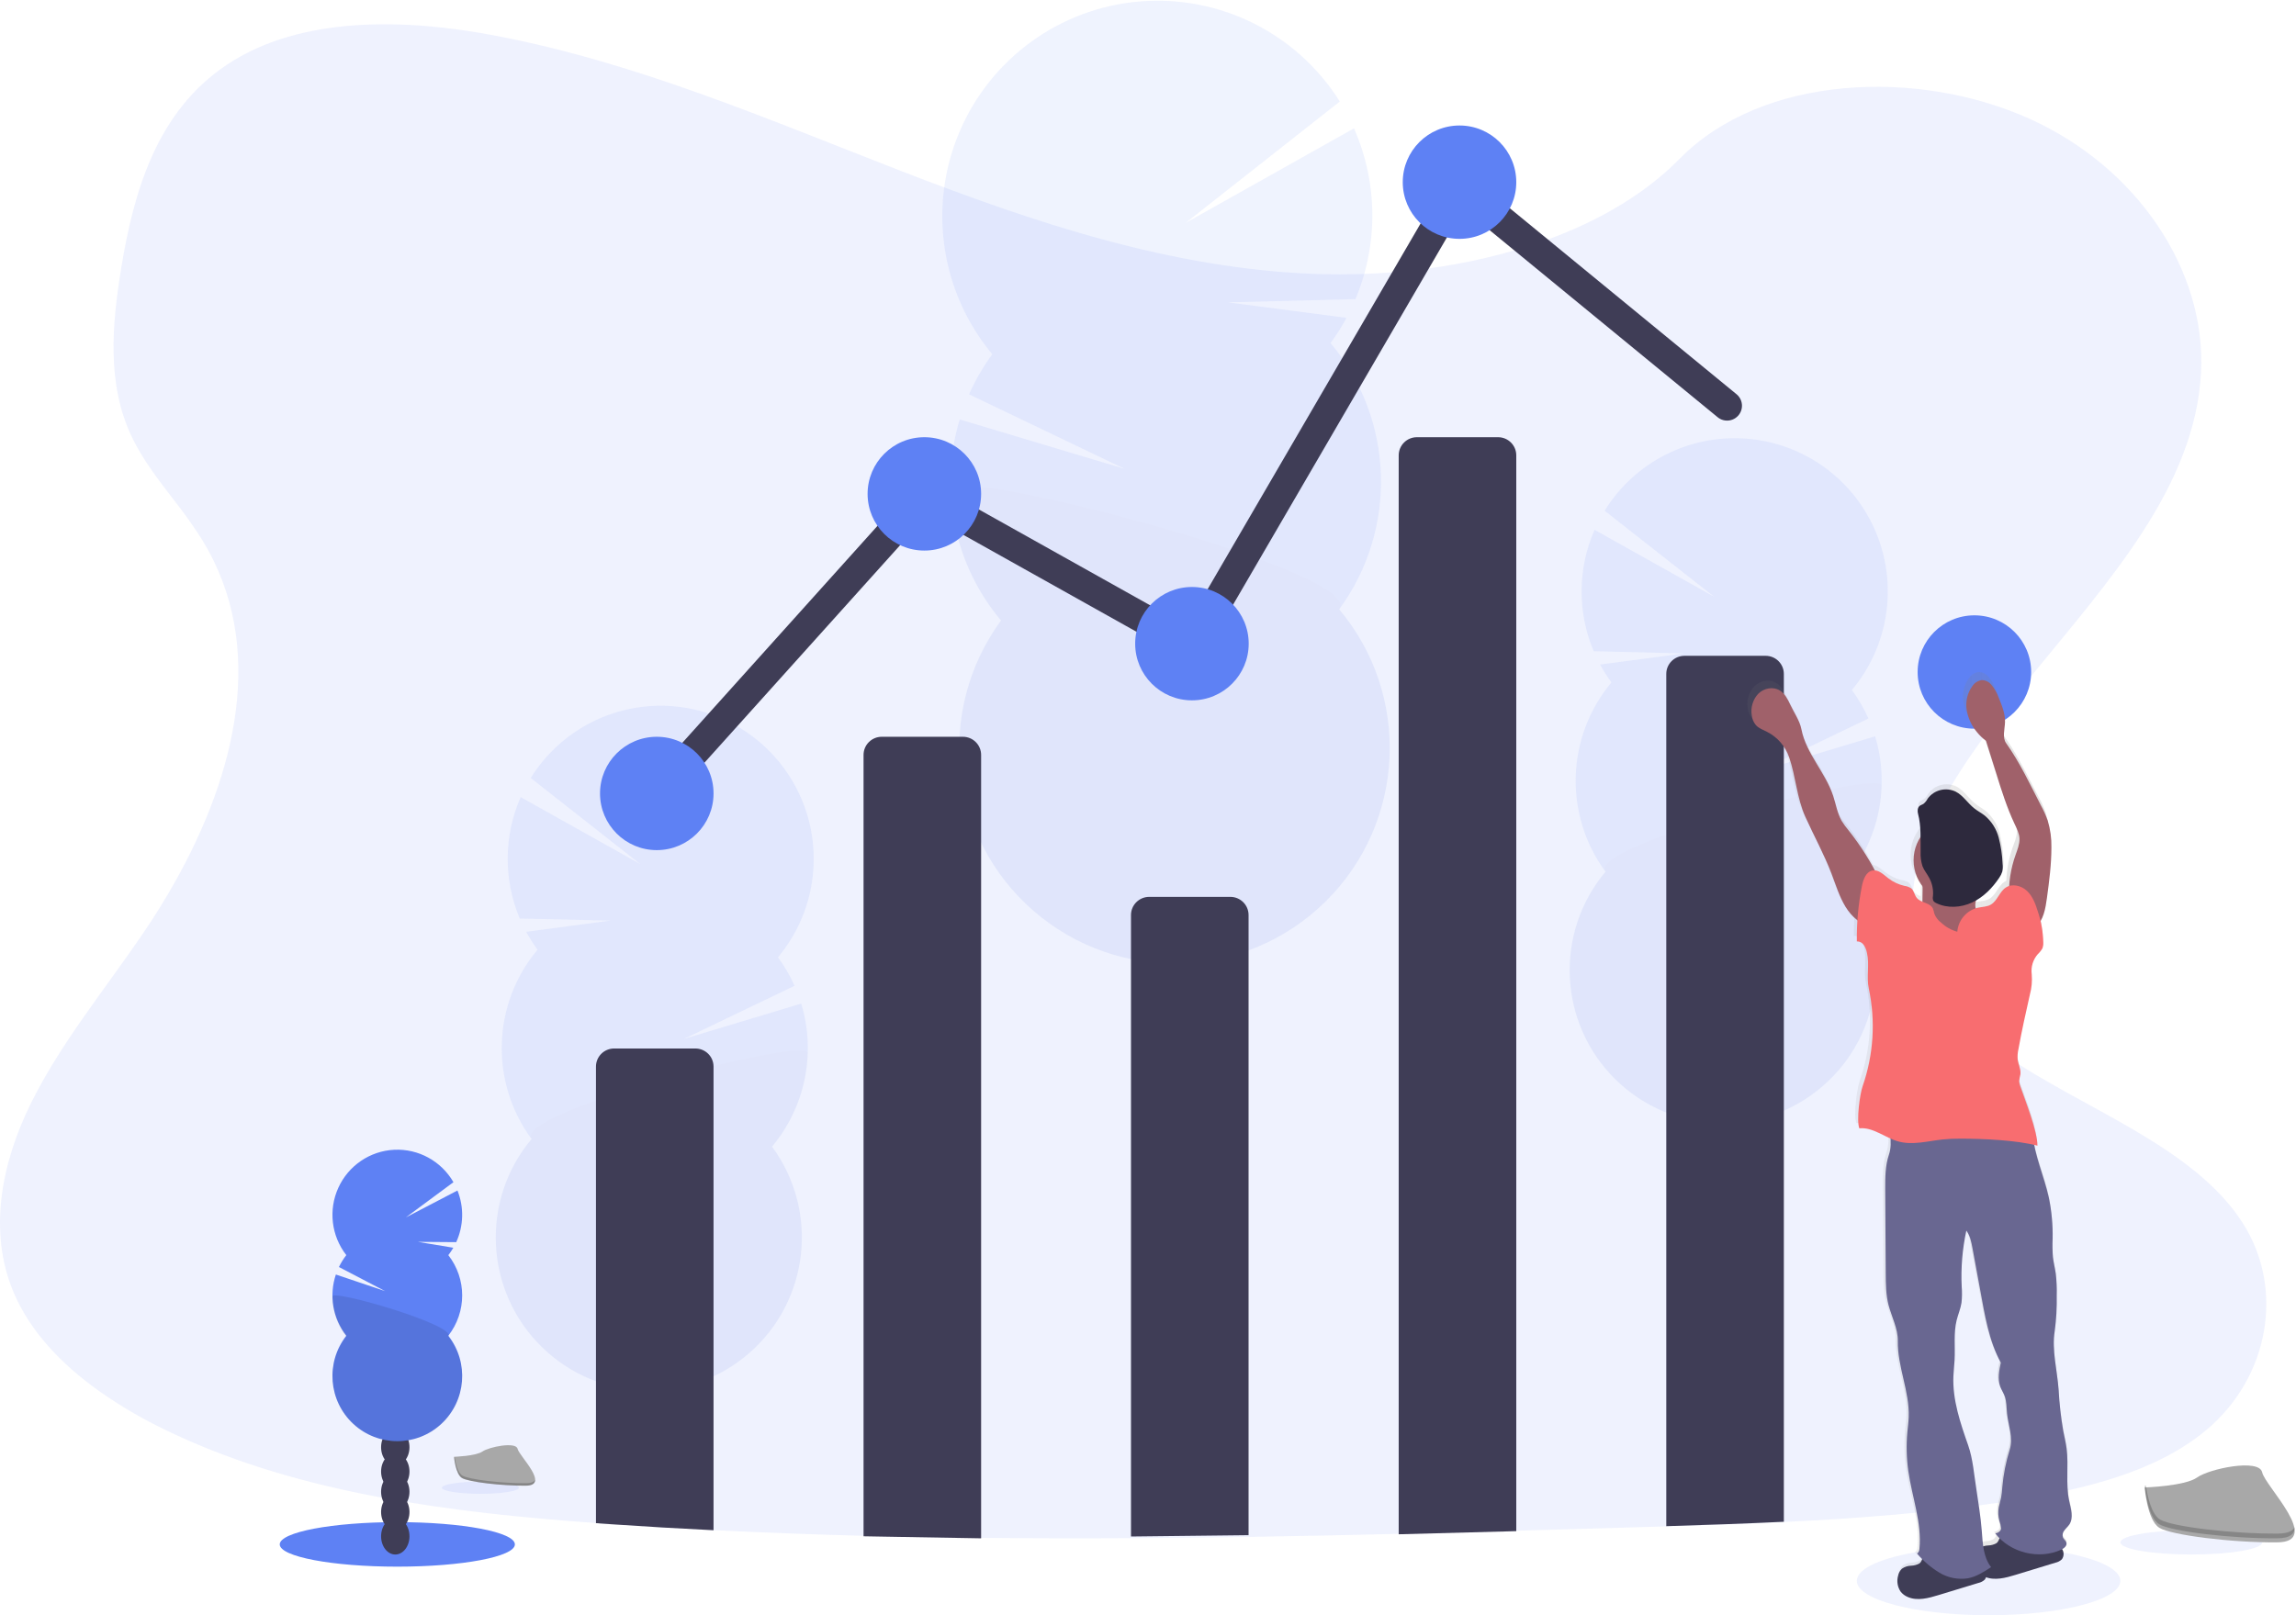 <svg width="540" height="380" viewBox="0 0 540 380" fill="none" xmlns="http://www.w3.org/2000/svg">
<path opacity="0.1" d="M467.699 380C484.814 380 498.688 376.376 498.688 371.905C498.688 367.434 484.814 363.81 467.699 363.81C450.584 363.81 436.71 367.434 436.71 371.905C436.71 376.376 450.584 380 467.699 380Z" fill="#5E81F4"/>
<path opacity="0.1" d="M518.74 336.567C506.941 346.341 490.152 350.386 473.914 352.94L471.181 353.356C454.222 355.882 437.073 357.227 419.867 358.044C410.66 358.49 401.454 358.804 392.247 359.085L385.032 359.298C375.664 359.575 366.278 359.847 356.874 360.115C347.668 360.376 338.461 360.622 329.255 360.851C317.464 361.138 305.673 361.376 293.882 361.567C284.675 361.712 275.469 361.812 266.262 361.867C254.468 361.934 242.677 361.912 230.89 361.799C221.677 361.705 212.47 361.544 203.27 361.315C191.473 361.012 179.682 360.568 167.897 359.985C159.899 359.594 151.905 359.125 143.917 358.577L140.278 358.32C105.986 355.853 71.078 351.426 41.07 337.434L40.26 337.051C39.858 336.863 39.456 336.674 39.054 336.476C33.544 333.845 28.266 330.756 23.277 327.239C14.405 320.921 7.078 313.208 3.206 304.059C-2.86 289.709 0.348 273.578 7.277 259.548C14.206 245.517 24.609 232.85 33.608 219.637C36.243 215.766 38.744 211.751 41.07 207.633C55.606 181.812 62.816 151.931 47.577 127.047C45.566 123.875 43.394 120.807 41.07 117.855C37.353 113.017 33.574 108.178 31.02 102.822C25.065 90.359 26.344 76.343 28.515 63.028C31.422 45.325 36.752 26.257 53.411 15.197C70.695 3.711 95.228 4.292 116.68 8.423C150.032 14.805 180.816 28.163 211.89 40.211C242.965 52.258 275.517 63.275 309.683 64.46C317.023 64.711 324.371 64.444 331.673 63.662C341.407 62.663 351.009 60.644 360.32 57.638C373.766 53.216 386.001 46.563 395.072 37.317C414.527 17.553 451.087 16.058 477.447 27.994C502.6 39.383 518.866 63.487 517.665 87.563C516.298 114.362 496.199 136.395 477.781 158.994C475.547 161.733 473.342 164.481 471.196 167.248C469.997 168.793 468.821 170.342 467.668 171.893C465.648 174.632 463.695 177.385 461.853 180.171C452.443 194.459 445.79 211.62 452.269 227.044C455.903 235.68 462.837 242.27 471.196 248.023C489.924 260.907 515.775 269.577 527.404 287.614C537.425 303.159 533.713 324.143 518.74 336.567Z" fill="#5E81F4"/>
<g opacity="0.1">
<path d="M268.819 265.853C268.839 266.308 268.872 266.753 268.921 267.188C272.681 265.688 276.371 264.075 279.993 262.349C281.925 262.092 283.722 261.212 285.111 259.842C286.169 259.31 287.223 258.753 288.267 258.197C288.03 257.696 287.763 257.211 287.464 256.745C285.43 253.527 282.337 251.514 278.93 251.625C275.522 251.736 272.574 253.948 270.752 257.282C269.354 259.915 268.687 262.874 268.819 265.853Z" fill="#3F3D56"/>
<path d="M268.263 248.929C268.336 251.895 269.195 254.788 270.752 257.311C272.792 260.52 275.885 262.533 279.292 262.422C279.529 262.422 279.775 262.388 279.993 262.368C281.926 262.112 283.722 261.232 285.111 259.861C286.053 258.963 286.848 257.921 287.465 256.774C290.237 251.417 290.029 245.001 286.914 239.836C284.874 236.618 281.781 234.605 278.374 234.716C274.967 234.827 272.023 237.039 270.201 240.373C268.805 243.001 268.136 245.955 268.263 248.929Z" fill="#3F3D56"/>
<path d="M278.735 245.499C284.569 245.307 289.095 238.952 288.844 231.304C288.594 223.656 283.661 217.612 277.827 217.804C271.992 217.996 267.466 224.351 267.717 231.999C267.967 239.647 272.9 245.691 278.735 245.499Z" fill="#3F3D56"/>
<path d="M278.18 228.579C284.015 228.387 288.541 222.032 288.29 214.384C288.04 206.736 283.107 200.692 277.272 200.884C271.438 201.075 266.912 207.431 267.163 215.078C267.413 222.726 272.346 228.771 278.18 228.579Z" fill="#3F3D56"/>
<path d="M277.626 211.654C283.46 211.462 287.987 205.107 287.736 197.459C287.485 189.811 282.553 183.767 276.718 183.958C270.884 184.15 266.358 190.505 266.608 198.153C266.859 205.801 271.792 211.846 277.626 211.654Z" fill="#3F3D56"/>
<path d="M312.939 80.707C314.321 78.82 315.571 76.839 316.679 74.778L288.774 71.13L318.796 70.365C324.2 57.498 324.075 42.969 318.448 30.198L278.862 52.435L315.109 23.883C305.051 7.861 286.92 -1.217 268.085 0.339C249.251 1.895 232.851 13.826 225.552 31.282C218.253 48.737 221.271 68.81 233.38 83.339C231.226 86.277 229.393 89.437 227.914 92.766L264.552 110.324L225.715 98.68C220.767 115.08 224.423 132.873 235.434 145.985C219.807 167.295 223.161 197.052 243.137 214.338C263.113 231.624 293.003 230.633 311.793 212.061C330.584 193.49 331.964 163.575 314.964 143.348C328.8 124.5 327.964 98.619 312.939 80.707Z" fill="#5E81F4"/>
<path opacity="0.1" d="M223.578 114.999C223.931 126.366 228.109 137.28 235.433 145.971C219.803 167.278 223.151 197.036 243.124 214.326C263.097 231.615 292.987 230.63 311.781 212.061C330.575 193.493 331.96 163.578 314.963 143.348C321.464 134.511 223.395 109.312 223.578 114.999Z" fill="black"/>
</g>
<g opacity="0.1">
<path d="M157.942 355.011C157.942 355.33 157.908 355.649 157.87 355.978C155.198 354.914 152.573 353.775 149.994 352.56C148.62 352.38 147.342 351.757 146.353 350.786C145.6 350.402 144.852 350.012 144.108 349.616C144.276 349.262 144.466 348.92 144.678 348.591C146.126 346.299 148.319 344.868 150.743 344.946C153.167 345.023 155.262 346.589 156.537 348.958C157.535 350.815 158.02 352.904 157.942 355.011Z" fill="#3F3D56"/>
<path d="M158.319 342.978C158.272 345.086 157.665 347.143 156.562 348.939C155.113 351.221 152.916 352.657 150.497 352.579L150.014 352.541C148.64 352.361 147.362 351.738 146.373 350.766C145.701 350.129 145.136 349.388 144.697 348.571C142.728 344.767 142.871 340.212 145.074 336.539C146.523 334.247 148.72 332.816 151.139 332.893C153.558 332.971 155.659 334.537 156.957 336.906C157.944 338.772 158.414 340.869 158.319 342.978Z" fill="#3F3D56"/>
<path d="M158.709 330.967C158.88 325.531 155.657 321.018 151.51 320.887C147.362 320.756 143.861 325.056 143.689 330.492C143.518 335.928 146.741 340.441 150.888 340.573C155.036 340.704 158.537 336.403 158.709 330.967Z" fill="#3F3D56"/>
<path d="M159.084 318.937C159.256 313.501 156.033 308.987 151.885 308.856C147.738 308.725 144.237 313.025 144.065 318.461C143.893 323.897 147.116 328.411 151.264 328.542C155.411 328.673 158.913 324.373 159.084 318.937Z" fill="#3F3D56"/>
<path d="M159.464 306.901C159.636 301.465 156.413 296.952 152.265 296.82C148.118 296.689 144.616 300.99 144.445 306.426C144.273 311.862 147.496 316.375 151.644 316.506C155.791 316.637 159.293 312.337 159.464 306.901Z" fill="#3F3D56"/>
<path d="M126.425 223.428C125.441 222.086 124.549 220.679 123.755 219.217L143.591 216.577L122.244 216.094C118.388 206.949 118.465 196.618 122.456 187.532L150.622 203.307L124.827 183.026C131.942 171.583 144.841 165.072 158.261 166.15C171.682 167.228 183.379 175.714 188.581 188.146C193.783 200.579 191.62 214.879 182.974 225.212C184.51 227.298 185.817 229.545 186.871 231.912L160.835 244.423L188.44 236.108C191.97 247.766 189.388 260.419 181.574 269.756C192.708 284.889 190.355 306.047 176.17 318.358C161.984 330.669 140.73 329.997 127.349 316.814C113.968 303.631 112.954 282.366 125.02 267.967C115.167 254.576 115.748 236.174 126.425 223.432V223.428Z" fill="#5E81F4"/>
<path opacity="0.1" d="M189.971 247.725C189.729 255.806 186.77 263.568 181.574 269.756C192.708 284.889 190.355 306.047 176.17 318.358C161.984 330.669 140.73 329.997 127.349 316.814C113.968 303.631 112.954 282.366 125.02 267.967C120.389 261.682 190.106 243.679 189.971 247.725Z" fill="black"/>
</g>
<g opacity="0.1">
<path d="M410.512 292.13C410.512 292.453 410.478 292.768 410.444 293.096C407.769 292.033 405.144 290.894 402.569 289.679C401.194 289.498 399.914 288.875 398.923 287.904C398.175 287.522 397.421 287.131 396.678 286.734C396.847 286.382 397.038 286.04 397.248 285.709C398.696 283.418 400.888 281.987 403.312 282.064C405.736 282.142 407.832 283.708 409.107 286.077C410.105 287.933 410.59 290.023 410.512 292.13Z" fill="#3F3D56"/>
<path d="M410.918 280.097C410.869 282.205 410.261 284.262 409.156 286.058C407.707 288.339 405.515 289.775 403.091 289.698L402.608 289.659C401.233 289.479 399.954 288.856 398.962 287.885C398.293 287.246 397.727 286.505 397.287 285.69C395.317 281.886 395.46 277.331 397.663 273.657C399.112 271.371 401.309 269.935 403.728 270.012C406.147 270.089 408.253 271.656 409.547 274.025C410.537 275.89 411.01 277.986 410.918 280.097Z" fill="#3F3D56"/>
<path d="M411.295 268.082C411.467 262.646 408.244 258.133 404.096 258.002C399.949 257.871 396.447 262.171 396.276 267.607C396.104 273.043 399.327 277.556 403.475 277.687C407.622 277.819 411.124 273.518 411.295 268.082Z" fill="#3F3D56"/>
<path d="M411.675 256.051C411.847 250.615 408.624 246.102 404.476 245.971C400.329 245.84 396.827 250.14 396.656 255.576C396.484 261.012 399.707 265.525 403.855 265.657C408.002 265.788 411.504 261.487 411.675 256.051Z" fill="#3F3D56"/>
<path d="M412.056 244.021C412.228 238.585 409.005 234.072 404.857 233.94C400.71 233.809 397.208 238.11 397.037 243.546C396.865 248.982 400.088 253.495 404.236 253.626C408.383 253.757 411.884 249.457 412.056 244.021Z" fill="#3F3D56"/>
<path d="M378.996 160.546C378.01 159.207 377.119 157.8 376.33 156.336L396.167 153.72L374.819 153.203C370.965 144.058 371.04 133.729 375.027 124.641L403.193 140.416L377.398 120.145C384.501 108.673 397.411 102.136 410.85 103.207C424.289 104.278 436.004 112.777 441.205 125.229C446.406 137.682 444.222 152 435.545 162.33C437.079 164.417 438.384 166.663 439.437 169.031L413.4 181.542L441.006 173.227C444.541 184.882 441.958 197.537 434.14 206.87C445.275 222 442.925 243.158 428.74 255.469C414.556 267.779 393.304 267.107 379.924 253.924C366.545 240.742 365.533 219.477 377.6 205.081C367.748 191.69 368.328 173.288 379.006 160.546H378.996Z" fill="#5E81F4"/>
<path opacity="0.1" d="M442.546 184.844C442.304 192.924 439.343 200.685 434.144 206.87C445.277 222 442.925 243.157 428.741 255.466C414.558 267.776 393.306 267.104 379.927 253.922C366.548 240.741 365.535 219.478 377.6 205.081C372.964 198.801 442.671 180.793 442.546 184.844Z" fill="black"/>
</g>
<path d="M93.444 368.571C108.716 368.571 121.096 366.226 121.096 363.333C121.096 360.44 108.716 358.095 93.444 358.095C78.173 358.095 65.793 360.44 65.793 363.333C65.793 366.226 78.173 368.571 93.444 368.571Z" fill="#5E81F4"/>
<path d="M92.968 365.714C94.811 365.714 96.305 363.795 96.305 361.429C96.305 359.062 94.811 357.143 92.968 357.143C91.124 357.143 89.63 359.062 89.63 361.429C89.63 363.795 91.124 365.714 92.968 365.714Z" fill="#3F3D56"/>
<path d="M92.968 360C94.811 360 96.305 358.081 96.305 355.714C96.305 353.347 94.811 351.429 92.968 351.429C91.124 351.429 89.63 353.347 89.63 355.714C89.63 358.081 91.124 360 92.968 360Z" fill="#3F3D56"/>
<path d="M92.968 355.238C94.811 355.238 96.305 353.319 96.305 350.952C96.305 348.585 94.811 346.667 92.968 346.667C91.124 346.667 89.63 348.585 89.63 350.952C89.63 353.319 91.124 355.238 92.968 355.238Z" fill="#3F3D56"/>
<path d="M92.968 350.476C94.811 350.476 96.305 348.557 96.305 346.19C96.305 343.824 94.811 341.905 92.968 341.905C91.124 341.905 89.63 343.824 89.63 346.19C89.63 348.557 91.124 350.476 92.968 350.476Z" fill="#3F3D56"/>
<path d="M92.968 344.762C94.811 344.762 96.305 342.843 96.305 340.476C96.305 338.109 94.811 336.19 92.968 336.19C91.124 336.19 89.63 338.109 89.63 340.476C89.63 342.843 91.124 344.762 92.968 344.762Z" fill="#3F3D56"/>
<path d="M92.968 340C94.811 340 96.305 338.081 96.305 335.714C96.305 333.347 94.811 331.429 92.968 331.429C91.124 331.429 89.63 333.347 89.63 335.714C89.63 338.081 91.124 340 92.968 340Z" fill="#3F3D56"/>
<path d="M92.968 334.286C94.811 334.286 96.305 332.367 96.305 330C96.305 327.633 94.811 325.714 92.968 325.714C91.124 325.714 89.63 327.633 89.63 330C89.63 332.367 91.124 334.286 92.968 334.286Z" fill="#3F3D56"/>
<path d="M105.433 295.295C105.867 294.738 106.263 294.151 106.618 293.54L98.251 292.156L107.299 292.229C109.053 288.391 109.159 283.997 107.592 280.078L95.45 286.409L106.647 278.121C103.785 273.158 98.407 270.216 92.707 270.494C87.007 270.773 81.939 274.225 79.569 279.442C77.199 284.66 77.925 290.77 81.451 295.281C80.774 296.148 80.192 297.085 79.714 298.077L90.575 303.747L78.994 299.842C77.341 304.75 78.265 310.165 81.451 314.239C76.534 320.525 77.249 329.554 83.094 334.979C88.938 340.404 97.95 340.404 103.795 334.979C109.64 329.554 110.355 320.525 105.438 314.239C109.788 308.676 109.788 300.844 105.438 295.281L105.433 295.295Z" fill="#5E81F4"/>
<path opacity="0.1" d="M78.188 304.986C78.183 308.402 79.332 311.72 81.451 314.403C76.534 320.648 77.249 329.616 83.094 335.006C88.938 340.395 97.95 340.395 103.795 335.006C109.64 329.616 110.355 320.648 105.438 314.403C107.477 311.812 78.188 303.276 78.188 304.986Z" fill="black"/>
<path d="M167.818 250.924V360C159.811 359.611 151.808 359.143 143.81 358.596L140.167 358.34V250.924C140.167 249.795 140.617 248.712 141.42 247.913C142.222 247.115 143.31 246.667 144.445 246.667H163.54C164.674 246.667 165.763 247.115 166.565 247.913C167.368 248.712 167.818 249.795 167.818 250.924Z" fill="#3F3D56"/>
<path d="M203.099 361.426V177.602C203.099 175.245 205.014 173.333 207.377 173.333H226.472C227.607 173.333 228.695 173.783 229.497 174.584C230.3 175.384 230.751 176.47 230.751 177.602V361.905L203.099 361.426Z" fill="#3F3D56"/>
<path d="M266 361.476V215.27C266 212.912 267.916 211 270.279 211H289.373C291.736 211 293.652 212.912 293.652 215.27V361.162L266 361.476Z" fill="#3F3D56"/>
<path d="M356.615 107.131V360.216C347.398 360.478 338.18 360.723 328.963 360.952V107.131C328.963 104.77 330.879 102.857 333.242 102.857H352.336C354.699 102.857 356.615 104.77 356.615 107.131Z" fill="#3F3D56"/>
<path d="M419.546 158.545V358.009C410.329 358.454 401.112 358.767 391.895 359.048V158.545C391.895 156.193 393.81 154.286 396.173 154.286H415.268C417.631 154.286 419.546 156.193 419.546 158.545Z" fill="#3F3D56"/>
<path d="M154.469 186.667L217.401 116.686L280.333 151.918L343.265 43.809L406.197 95.451" stroke="#3F3D56" stroke-width="7" stroke-linecap="round"/>
<path d="M154.469 200C161.842 200 167.819 194.03 167.819 186.667C167.819 179.303 161.842 173.333 154.469 173.333C147.097 173.333 141.12 179.303 141.12 186.667C141.12 194.03 147.097 200 154.469 200Z" fill="#5E81F4"/>
<path d="M217.401 129.524C224.774 129.524 230.751 123.554 230.751 116.19C230.751 108.827 224.774 102.857 217.401 102.857C210.029 102.857 204.052 108.827 204.052 116.19C204.052 123.554 210.029 129.524 217.401 129.524Z" fill="#5E81F4"/>
<path d="M280.334 164.762C287.706 164.762 293.683 158.792 293.683 151.429C293.683 144.065 287.706 138.095 280.334 138.095C272.961 138.095 266.984 144.065 266.984 151.429C266.984 158.792 272.961 164.762 280.334 164.762Z" fill="#5E81F4"/>
<path d="M343.265 56.191C350.638 56.191 356.614 50.221 356.614 42.857C356.614 35.493 350.638 29.524 343.265 29.524C335.893 29.524 329.916 35.493 329.916 42.857C329.916 50.221 335.893 56.191 343.265 56.191Z" fill="#5E81F4"/>
<path d="M464.362 171.429C471.734 171.429 477.711 165.459 477.711 158.095C477.711 150.731 471.734 144.762 464.362 144.762C456.989 144.762 451.013 150.731 451.013 158.095C451.013 165.459 456.989 171.429 464.362 171.429Z" fill="#5E81F4"/>
<path opacity="0.1" d="M112.991 351.429C117.994 351.429 122.05 350.789 122.05 350C122.05 349.211 117.994 348.571 112.991 348.571C107.989 348.571 103.933 349.211 103.933 350C103.933 350.789 107.989 351.429 112.991 351.429Z" fill="#5E81F4"/>
<path d="M106.793 342.723C106.793 342.723 111.916 342.567 113.46 341.484C115.004 340.4 121.344 339.118 121.729 340.845C122.114 342.572 129.425 349.475 123.653 349.522C117.881 349.569 110.209 348.633 108.669 347.71C107.13 346.787 106.793 342.723 106.793 342.723Z" fill="#A8A8A8"/>
<path opacity="0.2" d="M123.75 348.933C117.976 348.979 110.306 348.066 108.761 347.161C107.587 346.47 107.121 343.998 106.962 342.857H106.793C106.793 342.857 107.116 346.841 108.66 347.746C110.205 348.65 117.86 349.569 123.649 349.522C125.319 349.522 125.896 348.938 125.862 348.089C125.631 348.604 124.996 348.924 123.75 348.933Z" fill="black"/>
<path opacity="0.1" d="M515.375 365.714C524.591 365.714 532.061 364.435 532.061 362.857C532.061 361.279 524.591 360 515.375 360C506.159 360 498.688 361.279 498.688 362.857C498.688 364.435 506.159 365.714 515.375 365.714Z" fill="#5E81F4"/>
<path d="M504.409 349.935C504.409 349.935 513.89 349.641 516.749 347.586C519.607 345.53 531.332 343.079 532.039 346.372C532.746 349.666 546.292 362.766 535.585 362.854C524.878 362.942 510.712 361.171 507.859 359.428C505.005 357.686 504.409 349.935 504.409 349.935Z" fill="#A8A8A8"/>
<path opacity="0.2" d="M535.782 360.788C525.074 360.873 510.907 359.174 508.053 357.503C505.882 356.221 505.015 351.622 504.724 349.524H504.409C504.409 349.524 505.01 356.935 507.859 358.615C510.708 360.295 524.885 361.999 535.588 361.901C538.679 361.901 539.745 360.812 539.687 359.235C539.256 360.173 538.078 360.77 535.782 360.788Z" fill="black"/>
<path fill-rule="evenodd" clip-rule="evenodd" d="M412.017 168.874C411.472 168.217 411.133 167.416 411.042 166.57C410.741 164.707 411.326 162.811 412.625 161.434C413.95 160.134 416.152 159.69 417.745 160.656C418.982 161.4 419.664 162.772 420.283 164.072C420.564 164.663 420.886 165.245 421.207 165.827C421.932 167.138 422.659 168.453 422.942 169.898C423.566 173.093 425.265 175.889 426.969 178.695C428.338 180.948 429.711 183.209 430.536 185.687C430.749 186.326 430.926 186.98 431.103 187.634C431.475 189.011 431.847 190.387 432.557 191.616C433.052 192.408 433.605 193.162 434.213 193.872C436.611 196.871 438.73 200.08 440.545 203.457C441.412 203.624 442.199 204.254 442.953 204.856C443.115 204.985 443.275 205.113 443.434 205.235C444.582 206.122 445.912 206.747 447.331 207.066C447.901 207.134 448.448 207.332 448.928 207.646C449.305 207.96 449.5 208.414 449.697 208.871C449.848 209.224 450.001 209.579 450.239 209.874C450.635 210.313 451.138 210.646 451.7 210.84C451.734 210.671 451.734 210.497 451.734 210.328C451.768 209.429 451.768 208.53 451.768 207.632C448.538 203.838 448.551 198.284 451.797 194.505C451.76 193.106 451.574 191.715 451.242 190.355C451.067 189.693 451.096 188.876 451.632 188.451C451.925 188.275 452.227 188.113 452.538 187.968C452.944 187.63 453.276 187.212 453.512 186.741C455 184.635 457.81 183.914 460.141 185.04C461.205 185.594 462.013 186.476 462.823 187.362C463.364 187.952 463.905 188.544 464.525 189.04C464.928 189.367 465.365 189.651 465.801 189.935C466.223 190.21 466.645 190.485 467.038 190.799C468.64 192.182 469.777 194.018 470.297 196.06C470.815 198.093 471.117 200.174 471.198 202.269C471.281 202.897 471.256 203.534 471.125 204.153C470.963 204.67 470.722 205.159 470.409 205.603C468.924 207.997 466.838 209.968 464.354 211.323C464.339 211.446 464.339 211.571 464.354 211.695C464.377 211.882 464.413 212.06 464.45 212.242L464.457 212.275C464.486 212.266 464.515 212.255 464.544 212.245C464.61 212.221 464.675 212.197 464.739 212.197C465.081 212.12 465.433 212.071 465.784 212.023C466.502 211.924 467.217 211.825 467.842 211.478C468.669 211.017 469.197 210.214 469.727 209.408C470.221 208.657 470.716 207.904 471.456 207.424C471.586 207.339 471.723 207.264 471.865 207.202C471.971 204.455 472.5 201.741 473.434 199.153C473.496 198.977 473.561 198.801 473.627 198.624C474.022 197.554 474.423 196.468 474.364 195.336C474.305 194.202 473.798 193.151 473.301 192.122C473.262 192.041 473.224 191.961 473.185 191.881C471.392 188.103 470.114 184.093 468.841 180.099L468.801 179.977C467.983 177.442 467.171 174.905 466.366 172.367C465.573 171.785 464.855 171.108 464.228 170.353C462.93 168.851 462.072 167.024 461.748 165.072C461.435 163.102 461.927 161.089 463.117 159.482C463.64 158.713 464.474 158.208 465.402 158.095C466.22 158.111 466.995 158.461 467.545 159.062C468.35 159.979 468.971 161.04 469.376 162.187C470.17 164.052 470.979 165.999 470.906 168.029C470.888 168.457 470.836 168.898 470.783 169.341C470.628 170.634 470.472 171.937 471.198 172.952C473.857 176.638 475.986 180.775 478.083 184.85C478.537 185.731 478.989 186.61 479.444 187.48C480.097 188.648 480.654 189.866 481.11 191.123C481.734 193.157 482.03 195.277 481.987 197.404C482.006 201.39 481.461 205.356 480.915 209.303C480.667 211.091 480.35 212.985 479.493 214.526C480.055 216.434 480.35 218.409 480.37 220.396C480.39 220.855 480.317 221.314 480.156 221.744C479.867 222.246 479.502 222.701 479.074 223.092C477.917 224.391 477.384 226.123 477.613 227.842C477.751 229.444 477.604 231.058 477.179 232.61C476.205 236.896 475.231 241.186 474.447 245.51C474.261 246.314 474.2 247.142 474.267 247.964C474.331 248.405 474.46 248.837 474.588 249.267C474.801 249.979 475.012 250.685 474.924 251.414C474.787 251.959 474.684 252.513 474.617 253.071C474.649 253.494 474.748 253.91 474.91 254.303C475.118 254.908 475.394 255.661 475.703 256.506C477.034 260.144 478.996 265.502 478.972 268.247C478.719 268.179 478.456 268.121 478.193 268.063C478.62 270.478 479.365 272.834 480.11 275.193C480.724 277.134 481.338 279.078 481.778 281.06C482.447 284.256 482.751 287.517 482.684 290.78C482.617 292.244 482.643 293.711 482.761 295.172C482.844 295.906 482.987 296.63 483.13 297.355C483.241 297.914 483.351 298.473 483.434 299.037C483.639 300.775 483.716 302.526 483.663 304.274C483.719 307.02 483.564 309.766 483.2 312.488C482.689 315.644 483.133 318.787 483.579 321.947C483.789 323.431 483.999 324.918 484.111 326.412C484.292 329.687 484.668 332.949 485.236 336.181C485.32 336.61 485.41 337.037 485.501 337.464C485.7 338.399 485.898 339.333 486.025 340.278C486.269 342.107 486.244 343.96 486.219 345.812C486.188 348.099 486.157 350.383 486.634 352.613C486.689 352.875 486.751 353.141 486.813 353.409C487.199 355.08 487.607 356.846 486.692 358.237C486.508 358.519 486.275 358.768 486.043 359.017C485.858 359.216 485.673 359.414 485.513 359.628C485.102 360.096 484.972 360.745 485.173 361.333C485.264 361.528 485.409 361.691 485.553 361.853C485.738 362.062 485.922 362.269 485.991 362.541C486.161 363.281 485.401 363.894 484.7 364.208C484.659 364.228 484.618 364.244 484.577 364.259C484.55 364.269 484.523 364.279 484.495 364.29C484.593 364.805 484.456 365.335 484.12 365.74C483.705 366.132 483.187 366.399 482.625 366.513L473.429 369.281C471.359 369.895 469.128 370.489 467.097 370.006C467.048 370.295 466.922 370.565 466.731 370.789C466.315 371.178 465.797 371.446 465.236 371.562L456.04 374.325C453.692 375.031 451.11 375.731 448.86 374.765C448.212 374.503 447.644 374.081 447.209 373.538C446.487 372.477 446.274 371.155 446.624 369.924C446.745 369.308 447.054 368.744 447.511 368.31C448.139 367.882 448.878 367.644 449.639 367.624C450.288 367.604 450.924 367.439 451.5 367.141C451.673 367.027 451.817 366.877 451.924 366.701C451.398 366.184 450.881 365.643 450.394 365.097C450.789 364.938 450.93 364.387 450.969 363.971C451.359 359.871 450.448 355.832 449.534 351.782C449.077 349.756 448.62 347.729 448.324 345.689C447.881 342.619 447.803 339.507 448.09 336.418C448.123 336.079 448.16 335.74 448.197 335.401C448.286 334.58 448.376 333.757 448.407 332.93C448.526 329.842 447.832 326.816 447.137 323.784C446.462 320.837 445.785 317.884 445.85 314.86C445.882 312.949 445.208 311.055 444.541 309.183C444.213 308.263 443.887 307.348 443.648 306.439C443.01 303.989 442.976 301.429 442.976 298.902L442.854 278.968C442.84 276.276 442.835 273.508 443.726 270.962C444.158 269.554 444.277 268.071 444.077 266.614C443.503 266.367 442.937 266.09 442.372 265.815C440.495 264.9 438.637 263.994 436.6 264.198C435.889 262.338 436.727 256.134 437.394 254.26C439.996 246.865 440.501 238.903 438.855 231.243C438.563 229.898 438.609 228.514 438.656 227.131C438.705 225.681 438.753 224.233 438.412 222.831C438.29 222.186 438.042 221.57 437.681 221.02C437.313 220.465 436.684 220.137 436.016 220.15C436.006 218.449 436.05 216.768 436.162 215.067C435.085 214.196 434.168 213.149 433.449 211.97C432.309 210.132 431.567 208.091 430.827 206.052C430.602 205.433 430.377 204.814 430.141 204.201C429.006 201.246 427.611 198.407 426.214 195.565C425.416 193.943 424.618 192.32 423.868 190.673C422.69 188.091 422.116 185.367 421.54 182.632C421.105 180.568 420.668 178.498 419.971 176.479C419.065 173.891 417.188 171.75 414.73 170.502C414.527 170.401 414.319 170.305 414.111 170.209C413.345 169.855 412.572 169.497 412.017 168.874ZM467.014 362.575C467.663 362.555 468.299 362.39 468.875 362.092C469.205 361.819 469.444 361.454 469.561 361.044C469.362 360.826 469.167 360.604 468.987 360.372C469.6 360.275 470.365 359.831 470.365 359.212C470.319 358.593 470.184 357.983 469.966 357.401C469.678 356.35 469.63 355.249 469.824 354.178C469.901 353.764 470.01 353.367 470.12 352.972C470.212 352.638 470.303 352.306 470.375 351.965C470.521 351.139 470.619 350.305 470.667 349.468C470.93 346.456 471.523 343.482 472.435 340.597C473.054 338.644 472.652 336.666 472.245 334.663C472.069 333.796 471.893 332.925 471.797 332.05C471.756 331.667 471.732 331.279 471.708 330.891C471.646 329.887 471.583 328.881 471.232 327.944C471.086 327.552 470.895 327.187 470.704 326.823C470.513 326.46 470.324 326.098 470.18 325.711C469.513 323.924 469.912 321.928 470.316 320.059C467.678 315.303 466.652 309.711 465.662 304.321C465.572 303.83 465.482 303.341 465.392 302.854L463.565 293.027C463.307 291.573 463.01 290.056 462.104 288.882C461.157 293.22 460.785 297.662 460.998 302.096C461.109 303.373 461.093 304.658 460.95 305.932C460.815 306.776 460.55 307.589 460.285 308.404C460.107 308.95 459.929 309.496 459.79 310.053C459.271 312.096 459.299 314.209 459.327 316.324C459.341 317.365 459.355 318.406 459.303 319.44C459.272 320.026 459.22 320.61 459.169 321.195C459.109 321.875 459.05 322.555 459.021 323.238C458.782 328.837 460.672 334.282 462.537 339.568C463.405 341.997 463.765 344.681 464.116 347.295C464.234 348.175 464.351 349.046 464.486 349.898L464.51 350.048C465.013 353.25 465.518 356.456 465.772 359.686C465.786 359.865 465.799 360.045 465.813 360.226C465.876 361.055 465.94 361.897 466.04 362.73C466.361 362.661 466.687 362.609 467.014 362.575Z" fill="url(#paint0_linear_0_1670)"/>
<path d="M449.472 368.346C448.699 368.367 447.949 368.614 447.312 369.057C446.847 369.502 446.532 370.083 446.412 370.719C446.057 371.986 446.274 373.346 447.005 374.434C447.447 374.996 448.024 375.432 448.681 375.701C450.964 376.703 453.584 375.972 455.967 375.246L465.299 372.402C465.868 372.284 466.393 372.008 466.816 371.606C467.343 370.887 467.359 369.908 466.856 369.172C466.354 368.466 465.67 367.913 464.879 367.575C461.977 366.143 458.705 365.818 455.517 365.757C454.331 365.757 453.159 365.467 452.353 366.393C451.928 366.894 452.007 367.43 451.365 367.855C450.777 368.159 450.131 368.327 449.472 368.346Z" fill="#3F3D56"/>
<path d="M467.588 363.583C466.815 363.605 466.066 363.852 465.428 364.294C464.964 364.739 464.649 365.32 464.528 365.956C464.174 367.224 464.391 368.586 465.121 369.676C465.564 370.234 466.141 370.669 466.797 370.938C469.085 371.939 471.7 371.213 474.083 370.487L483.415 367.638C483.984 367.52 484.51 367.245 484.933 366.842C485.459 366.125 485.475 365.148 484.973 364.414C484.471 363.708 483.787 363.155 482.995 362.816C480.089 361.384 476.816 361.054 473.628 360.994C472.442 360.994 471.275 360.708 470.465 361.635C470.039 362.135 470.119 362.666 469.476 363.092C468.892 363.4 468.246 363.568 467.588 363.583Z" fill="#3F3D56"/>
<path d="M459.391 263.645C464.742 263.103 470.125 262.951 475.498 263.189C475.853 263.185 476.205 263.241 476.542 263.354C477.725 263.838 477.908 265.399 478.018 266.674C478.499 271.85 480.741 276.672 481.866 281.741C482.527 284.927 482.827 288.179 482.761 291.434C482.696 292.888 482.721 294.345 482.838 295.796C482.982 297.09 483.319 298.359 483.501 299.648C483.704 301.38 483.78 303.125 483.727 304.868C483.782 307.601 483.63 310.334 483.27 313.044C482.53 317.662 483.824 322.252 484.17 326.924C484.342 330.191 484.707 333.446 485.262 336.67C485.526 338.032 485.858 339.379 486.041 340.751C486.579 344.826 485.791 349.023 486.642 353.046C487.036 354.926 487.748 357.039 486.7 358.648C486.373 359.133 485.892 359.545 485.536 360.034C485.129 360.5 485.001 361.149 485.199 361.735C485.406 362.176 485.887 362.467 486.007 362.937C486.195 363.679 485.425 364.285 484.733 364.6C479.514 366.974 472.786 365.302 469.265 360.752C469.871 360.655 470.612 360.214 470.626 359.593C470.58 358.977 470.447 358.37 470.232 357.79C469.948 356.745 469.901 355.649 470.092 354.582C470.232 353.836 470.482 353.128 470.636 352.377C470.78 351.553 470.876 350.721 470.924 349.886C471.184 346.884 471.77 343.92 472.67 341.046C473.545 338.26 472.353 335.439 472.04 332.531C471.896 331.155 471.958 329.735 471.482 328.436C471.194 327.67 470.727 326.982 470.443 326.216C469.784 324.428 470.179 322.441 470.578 320.58C467.736 315.409 466.788 309.244 465.716 303.433L463.912 293.644C463.643 292.19 463.349 290.683 462.469 289.51C461.534 293.832 461.167 298.259 461.377 302.677C461.486 303.95 461.47 305.231 461.329 306.501C461.108 307.907 460.526 309.23 460.185 310.606C459.439 313.645 459.877 316.834 459.704 319.96C459.636 321.225 459.478 322.48 459.425 323.745C459.189 329.328 461.055 334.756 462.897 340.024C464.027 343.256 464.277 346.93 464.821 350.313C465.302 353.555 465.836 356.797 466.091 360.068C466.326 363.073 466.432 366.325 468.289 368.685C466.591 369.795 464.84 370.924 462.854 371.307C460.539 371.672 458.17 371.209 456.159 369.999C454.159 368.793 452.371 367.262 450.868 365.467C451.258 365.331 451.397 364.76 451.436 364.348C452.013 358.212 449.7 352.232 448.824 346.125C448.387 343.066 448.309 339.966 448.594 336.888C448.704 335.73 448.863 334.571 448.906 333.408C449.137 327.345 446.237 321.506 446.343 315.438C446.391 312.593 444.9 309.792 444.169 307.044C443.539 304.621 443.519 302.052 443.505 299.532L443.385 279.662C443.385 276.977 443.385 274.224 444.246 271.69C445.304 268.636 444.092 265.132 443.909 261.905C448.907 263.501 454.167 264.092 459.391 263.645Z" fill="#696791"/>
<path d="M442.103 207.009C440.09 202.866 437.63 198.958 434.769 195.355C434.171 194.651 433.627 193.903 433.14 193.117C432.11 191.319 431.804 189.207 431.152 187.239C429.332 181.723 424.791 177.292 423.684 171.587C423.282 169.514 421.969 167.729 421.069 165.801C420.46 164.513 419.789 163.153 418.573 162.425C417.006 161.461 414.841 161.905 413.538 163.197C412.268 164.56 411.698 166.439 411.996 168.284C412.085 169.124 412.418 169.919 412.954 170.57C413.648 171.356 414.688 171.712 415.622 172.185C418.036 173.417 419.883 175.54 420.776 178.111C422.372 182.764 422.578 187.693 424.609 192.187C426.64 196.681 429.025 200.992 430.779 205.587C431.775 208.196 432.57 210.891 434.031 213.302C435.492 215.713 437.773 217.734 440.527 218.095C440.508 216.347 440.772 214.608 441.308 212.945C441.907 211.045 442.97 208.808 442.103 207.009Z" fill="#A0616A"/>
<path d="M472.494 211.221C472.37 207.779 472.899 204.344 474.052 201.104C474.494 199.863 475.012 198.602 474.968 197.283C474.906 196.056 474.33 194.931 473.808 193.821C472.004 189.999 470.738 185.949 469.491 181.908L467.093 174.289C466.311 173.707 465.604 173.028 464.987 172.268C463.709 170.768 462.864 168.938 462.546 166.981C462.237 165.01 462.723 162.996 463.894 161.392C464.411 160.621 465.231 160.113 466.143 160C466.948 160.018 467.711 160.37 468.254 160.974C469.045 161.89 469.657 162.951 470.057 164.099C470.839 165.969 471.635 167.916 471.563 169.941C471.496 171.626 470.877 173.505 471.851 174.873C475.036 179.362 477.448 184.518 479.971 189.42C480.614 190.588 481.163 191.808 481.611 193.067C482.227 195.106 482.519 197.233 482.475 199.366C482.475 203.354 481.957 207.326 481.419 211.279C481.079 213.757 480.633 216.455 478.786 218.095C476.868 215.603 474.94 213.168 472.494 211.221Z" fill="#A0616A"/>
<path d="M460.07 212.381C465.6 212.381 470.082 207.904 470.082 202.381C470.082 196.858 465.6 192.381 460.07 192.381C454.541 192.381 450.059 196.858 450.059 202.381C450.059 207.904 454.541 212.381 460.07 212.381Z" fill="#A0616A"/>
<path d="M464.581 213.214C464.822 215.066 465.787 216.725 466.728 218.324C467.295 219.312 468.02 220.363 469.129 220.472C466.242 222.029 463.209 223.283 460.077 224.214C459.012 224.582 457.896 224.767 456.772 224.762C455.821 224.689 454.889 224.443 454.021 224.036C450.172 222.313 447.306 218.87 446.245 214.696C447.486 214.73 448.727 214.632 449.948 214.404C450.645 214.349 451.295 214.02 451.763 213.486C452.042 212.986 452.172 212.412 452.138 211.837C452.186 210.129 452.191 208.416 452.138 206.708C454.587 206.547 457.043 206.859 459.38 207.626C460.341 207.947 461.301 208.332 462.262 208.584C462.867 208.742 464.533 208.584 464.98 208.944C465.715 209.453 464.413 211.956 464.581 213.214Z" fill="#A0616A"/>
<path d="M460.341 219.2C460.565 216.477 462.493 214.206 465.125 213.562C466.155 213.329 467.271 213.358 468.19 212.844C469.769 211.955 470.245 209.79 471.761 208.794C473.277 207.799 475.428 208.352 476.747 209.61C478.066 210.867 478.735 212.659 479.274 214.412C480.078 216.782 480.515 219.264 480.568 221.768C480.588 222.227 480.516 222.684 480.357 223.113C480.071 223.615 479.711 224.068 479.288 224.458C478.145 225.752 477.618 227.484 477.844 229.202C477.981 230.802 477.836 232.413 477.416 233.961C476.454 238.244 475.491 242.522 474.716 246.843C474.534 247.638 474.474 248.457 474.538 249.271C474.687 250.441 475.327 251.548 475.188 252.718C475.052 253.263 474.95 253.816 474.885 254.374C474.916 254.796 475.014 255.211 475.173 255.603C476.266 258.803 479.216 266.135 479.187 269.524C474.062 268.198 466.506 267.902 461.212 267.878C459.756 267.862 458.301 267.927 456.852 268.072C453.372 268.451 449.811 269.475 446.437 268.528C443.304 267.65 440.532 265.129 437.293 265.445C436.591 263.59 437.418 257.399 438.078 255.525C440.648 248.145 441.148 240.192 439.522 232.543C438.93 229.795 439.743 226.877 439.084 224.148C438.963 223.502 438.718 222.887 438.362 222.337C437.997 221.781 437.376 221.453 436.716 221.467C436.656 217.078 437.059 212.694 437.919 208.391C438.237 206.862 438.881 205.055 440.436 204.793C441.812 204.555 442.967 205.73 444.074 206.59C445.209 207.476 446.524 208.099 447.924 208.415C448.488 208.483 449.029 208.683 449.503 208.998C450.162 209.552 450.258 210.547 450.798 211.222C451.76 212.431 453.911 212.329 454.595 213.723C454.744 214.138 454.865 214.563 454.956 214.995C455.279 215.823 455.83 216.541 456.544 217.063C457.616 218.08 458.92 218.814 460.341 219.2Z" fill="#F86D70"/>
<path d="M451.108 191.461C450.934 190.805 450.963 190.024 451.497 189.583C451.764 189.377 452.113 189.301 452.4 189.104C452.803 188.77 453.134 188.357 453.371 187.892C454.867 185.827 457.655 185.128 459.968 186.24C461.721 187.145 462.779 188.956 464.338 190.177C465.129 190.81 466.046 191.279 466.843 191.911C468.437 193.271 469.571 195.08 470.09 197.095C470.606 199.095 470.907 201.144 470.989 203.207C471.071 203.826 471.047 204.455 470.916 205.066C470.754 205.578 470.514 206.063 470.202 206.503C468.6 208.898 466.488 211.073 463.842 212.309C461.197 213.545 457.978 213.746 455.366 212.452C455.103 212.348 454.877 212.169 454.715 211.94C454.567 211.59 454.531 211.204 454.614 210.833C454.755 209.369 454.462 207.896 453.769 206.594C453.283 205.636 452.555 204.812 452.167 203.82C451.806 202.71 451.651 201.545 451.71 200.381C451.667 197.368 451.875 194.364 451.108 191.461Z" fill="#2D293D"/>
<defs>
<linearGradient id="paint0_linear_0_1670" x1="487.233" y1="158.134" x2="410.979" y2="158.134" gradientUnits="userSpaceOnUse">
<stop stop-color="#808080" stop-opacity="0.25"/>
<stop offset="0.54" stop-color="#808080" stop-opacity="0.12"/>
<stop offset="1" stop-color="#808080" stop-opacity="0.1"/>
</linearGradient>
</defs>
</svg>
